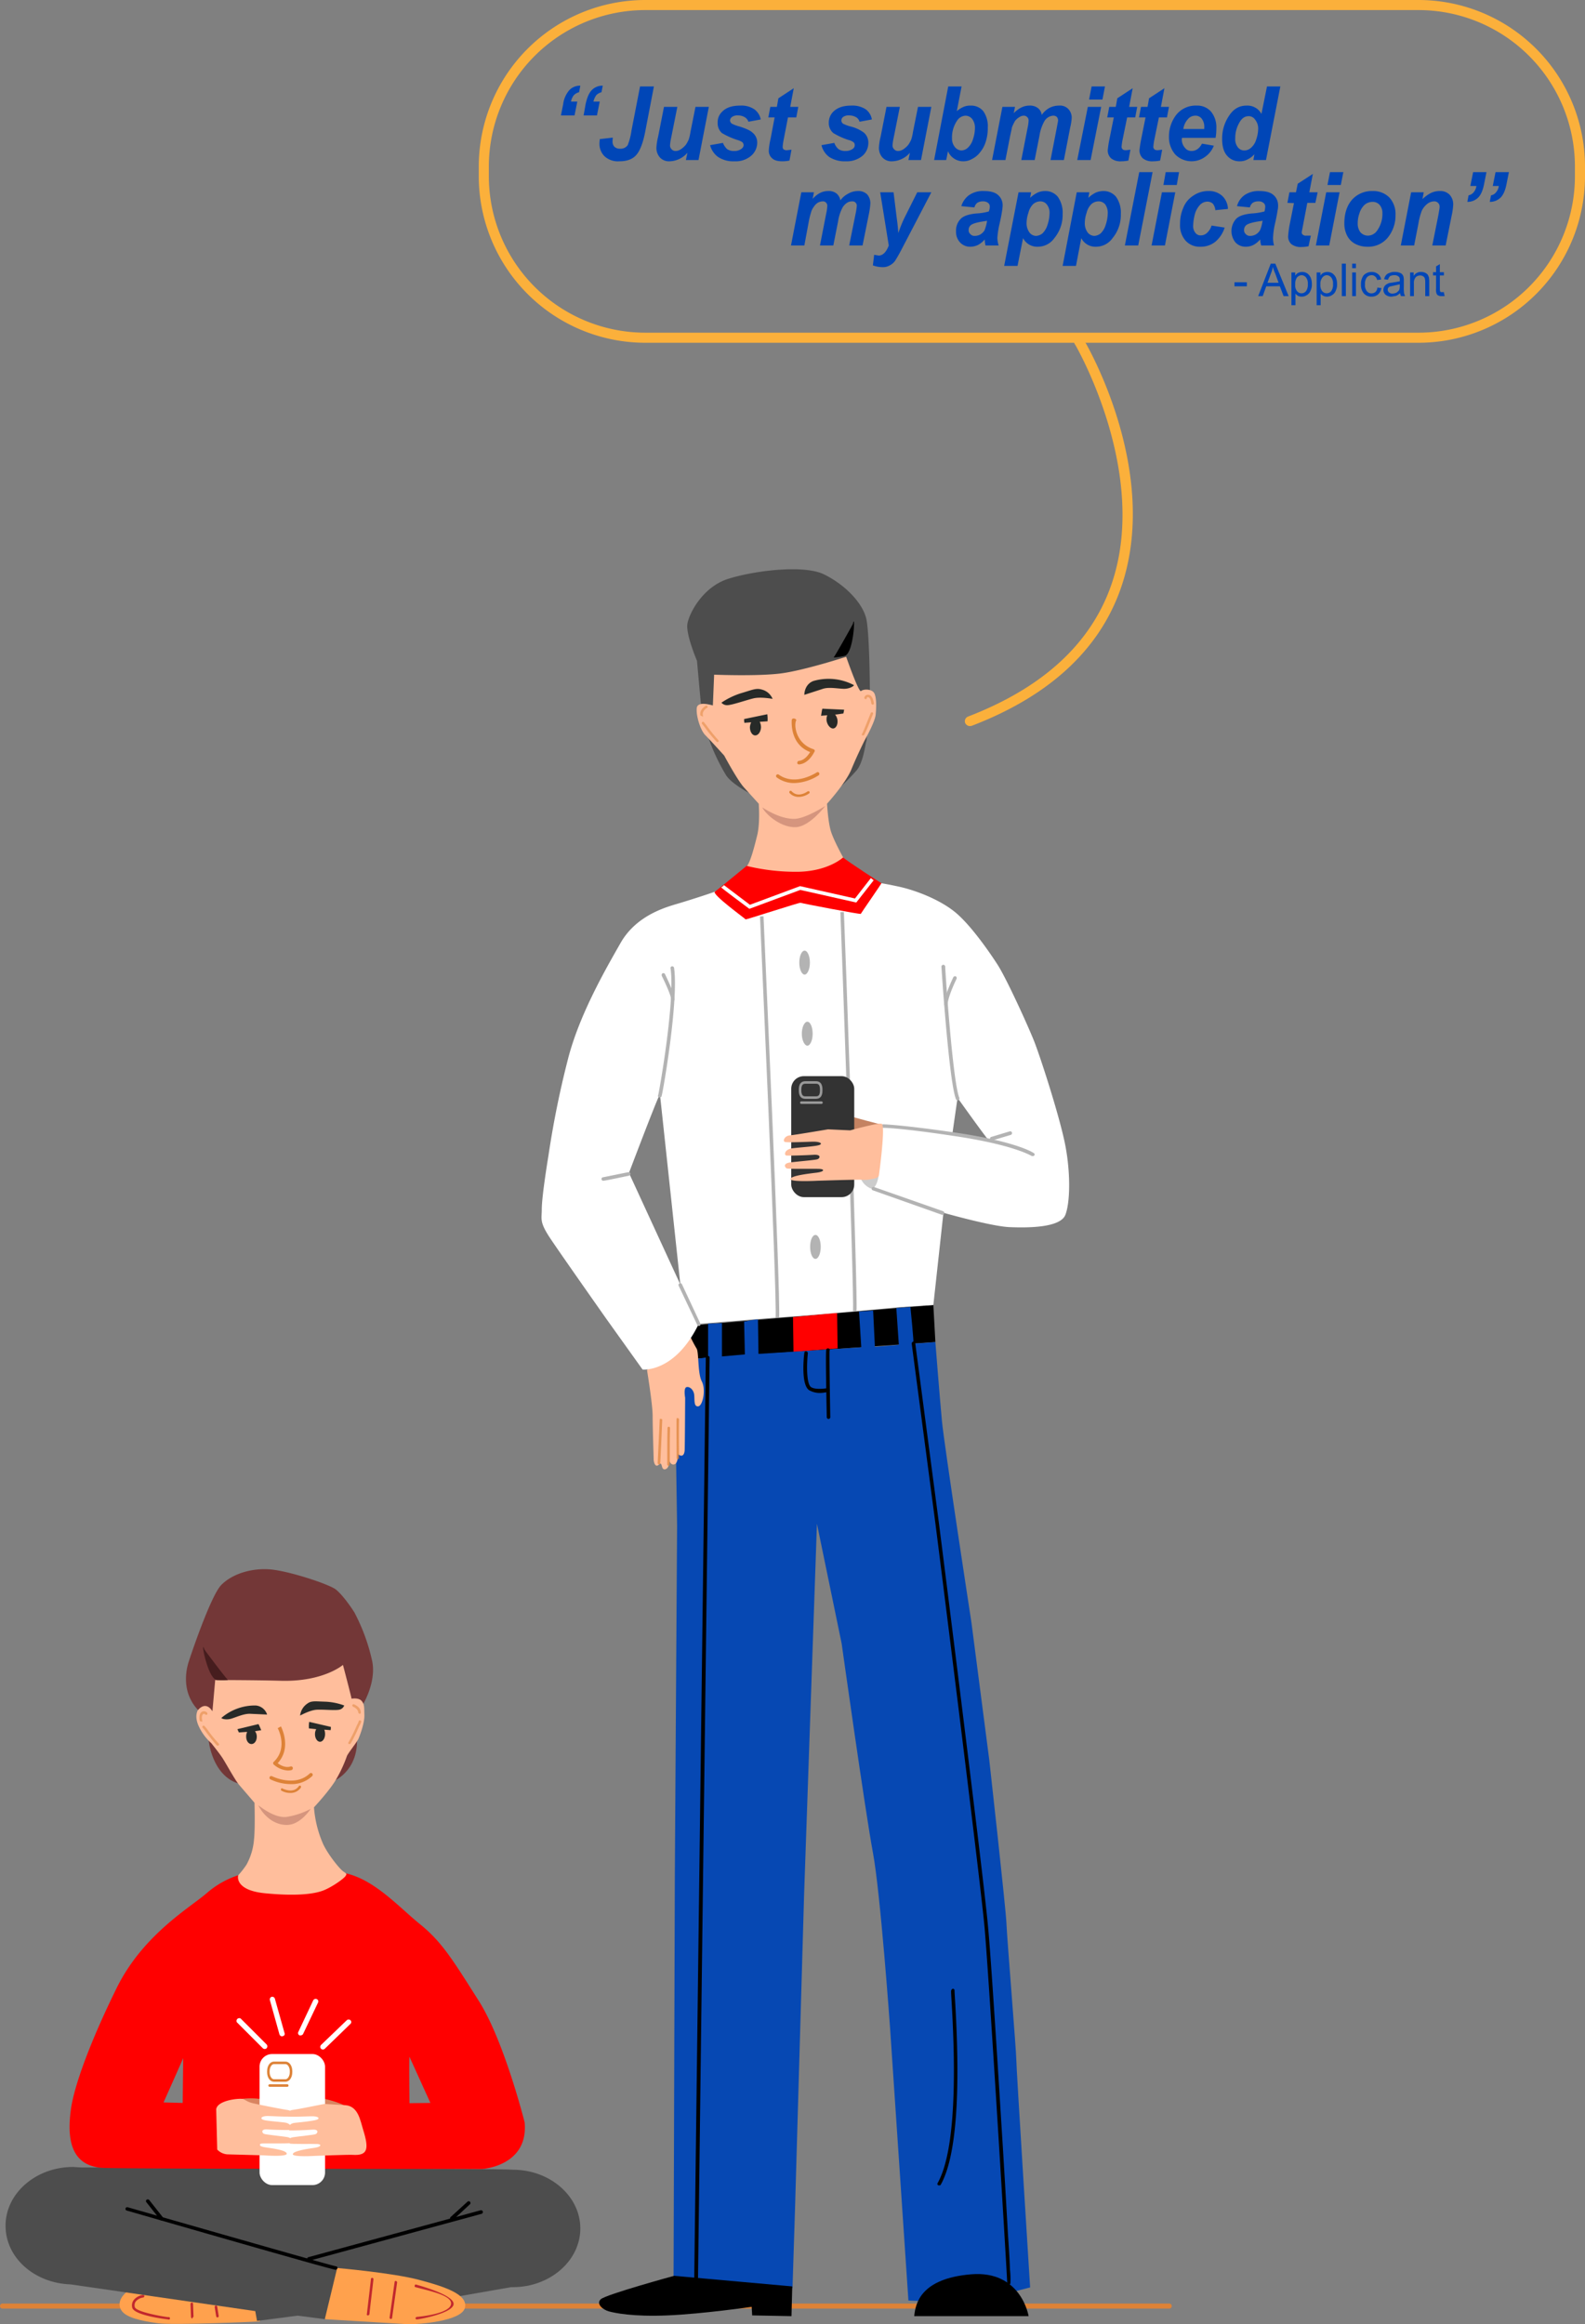 <svg id="stroke" xmlns="http://www.w3.org/2000/svg" viewBox="0 0 629 922.2"><rect x="0" y="0" width="629" height="922.2" fill="#808080" stroke="none"/><title>resume final men</title><path d="M464,916H1a1,1,0,0,1,0-2H464a1,1,0,0,1,0,2Z" fill="#dd8237"/><path d="M272.4,526.1c0,.5,3.8,13,3.8,13l95-6.6-.8-14.7Z" fill-rule="evenodd"/><polygon points="314.7 522.6 314.9 536.4 332.4 535 332.2 520.9 314.7 522.6" fill="red" fill-rule="evenodd"/><path d="M273.6,539.6l7.4-1.1V525.2l5.5-.2v13.2l9.1-.8-.3-13s5.5-1.2,5.5-.8.2,13.6.2,13.6l40.8-2.6-.9-14.2,5.6-.4.7,14.4,9.5-.8L355.7,519l5.6-.4s1.4,14.1,1.2,14.4,8.7-.5,8.7-.5,1.7,21.7,2.6,31.3,11.7,79.9,11.7,79.9l7.1,54.7s6.6,59.2,6.8,64.7,4,52,3.9,53.8,5.5,90.7,5.5,90.7-18.2,4.9-26.6,5.4-21.7-.2-21.7-.2l-7.3-108.4s-3.8-53.4-6.8-69.4S334,652.1,334,652.1l-9.8-47.5-5.1,147.2-3.6,124.7-1,31.4-47.2-4.3.5-159.1.9-139.1-.6-39.5S271.1,539.6,273.6,539.6Z" fill="#0648b3" fill-rule="evenodd"/><path d="M328.8,563a.7.7,0,0,1-.7-.7c-.2-9.6-.5-25.9-.2-26.8a.7.7,0,1,1,1.3.5c-.1,1.1.1,16.3.3,26.3a.7.7,0,0,1-.7.7Z"/><path d="M325.4,552.7a8.6,8.6,0,0,1-4.3-1.1c-3.2-2.1-2.2-12.7-1.9-14.8a.6.6,0,0,1,.8-.6c.3,0,.6.4.6.7-.5,4.6-.6,12.3,1.3,13.5s6.4.4,6.4.4a.7.7,0,0,1,.9.5.8.8,0,0,1-.4.9A13.8,13.8,0,0,1,325.4,552.7Z"/><path d="M276.2,905h0a.7.7,0,0,1-.7-.7l4.6-365.7a.7.7,0,0,1,.7-.6h.1a.7.7,0,0,1,.7.6L277,904.4A.8.8,0,0,1,276.2,905Z"/><path d="M400.4,906.4a.8.8,0,0,1-.7-.5v-.3c-.1-3.5-7.2-121.1-9-141s-19.3-158.8-19.5-160.2l-9.4-71.3a.9.9,0,0,1,.6-.8.6.6,0,0,1,.8.6l9.4,71.4c.2,1.4,17.7,139.8,19.5,160.2,1.2,12.4,4.1,58.9,5.3,78.3,1,15.5,1.9,31.4,2.6,43.7.4,5.8.7,10.6.8,14a34.6,34.6,0,0,1,.2,5h0c0,.8-.2.9-.5.9Z"/><path d="M256.8,543.7c0,.4,2.2,13.3,2.2,18.2s.4,16.1.4,17.1.6,3.6,2.1,2.1.7,2.2,2.4,1.9,1.8-3.2,1.8-3.2.6,1.7,2,1.2,1.4-4,1.4-4,2.2,2,2.6-1.4c.1-1.5.2-21,.2-21s-.7-3.8.5-4.2,2.9,1,3.1,3.1-.2,4.7,1.6,4.5,3.1-6.7,1.4-9.9-1.1-11.8-2.1-13.1a47.1,47.1,0,0,1-2.5-4.8S256.8,542.3,256.8,543.7Z" fill="#ffbe9c" fill-rule="evenodd"/><path d="M422.4,452.7c-2.5-11.6-9.7-33.8-12.1-39.8s-10.8-24.5-14.4-30.1-10.9-16-16.9-20.9-15.4-8.6-22.3-10.1-8.3-1.5-8.3-1.5-64,3-64,3.2-10.2,3.5-14.9,4.9-16.8,4.5-23.2,15.7-16.6,29-21,46.5a372.1,372.1,0,0,0-7.6,37.6c-1.4,8.6-2.7,17.8-2.7,21.7s-1,4.9,3.4,11.5,22.3,32,22.3,32l14.3,20s12.8,1.4,22.3-18.1c0,0,29.8-2.5,36.9-2.9s43.4-3.8,43.4-3.8l12.8-.8,4-36.6s19,5.4,26.2,5.7,20.2.3,22.2-4.9S424.9,464.2,422.4,452.7ZM249.6,465.4s11.7-30.9,12.3-31.2l8.1,75.5ZM378,449.5l2-13.9s10.2,14.3,12,16.4S378,449.5,378,449.5Z" fill="#fff" fill-rule="evenodd"/><path d="M348.6,465.3c.5.2-.7,7.5-3.4,6.1a7.4,7.4,0,0,1-3.7-4S348.3,465.1,348.6,465.3Z" fill="#ccc" fill-rule="evenodd"/><path d="M349.5,446.1c-.6,0-11.4-3-11.4-3v5.6Z" fill="#c48362" fill-rule="evenodd"/><path d="M297.1,342.9s-12,9.9-13.4,10.9,12.2,10.8,12.2,11,21.5-6.8,21.8-6.6,23.8,4.7,23.9,4.4,8.4-12.2,8.2-12.2-12.1-7.7-16-10.7S297.7,341.6,297.1,342.9Z" fill="red" fill-rule="evenodd"/><path d="M278.2,279.5c-.1-.4-1.6-17.3-1.6-17.3s-4.5-10.5-3.8-14.7,6.1-14.6,16.1-17.8,29.9-5.8,38.1-1.8,15.7,11.5,16.9,18.2,1.3,27.5,1.3,27.8-1.1,19.8-1.4,20.2-1.1,8.4-3.9,11.6-6.5,6.9-7.9,7.6-33.3,2.1-33.3,2.1-7.9-3.9-10.5-7.7a79.2,79.2,0,0,1-7.1-15.1C280.5,290.1,278.2,279.5,278.2,279.5Z" fill="#4d4d4d" fill-rule="evenodd"/><path d="M282.9,279.9c-.3,0-6.1-2-6.4,1.1s1.5,8.8,3.4,10.7,7.5,8.1,7.5,8.1,5.3,9.9,7.9,12.7l5.8,6.4s.6,7.6-.6,12.5-2.8,10.9-4.1,12.2a82.6,82.6,0,0,0,20.6,2.3c11.9-.3,17.6-5.7,17.6-5.7s-3.8-6.8-4.9-10.5-1.5-10.8-1.5-10.8,7.4-8.1,9.7-13.7,5.2-11.4,5.2-11.4,4.1-7.2,4.4-10.2.4-7.5-.8-8.9-4.1-1.3-5-.5-5.9-13.6-5.9-13.6-16.6,5.4-25.9,6.6-26.5.5-26.5.5Z" fill="#ffbe9c" fill-rule="evenodd"/><path d="M103.6,914.8l-.5,6.3s-34,1.6-40.5.7-12.7-2.2-14.5-5.2.4-6.2,3.3-8S103.6,914.8,103.6,914.8Z" fill="#ffa14d" fill-rule="evenodd"/><path d="M203.5,860.9c-2.1-.5-143.1-.8-171.2-.9l-3.3-.2c-14.8,0-26.8,10.5-26.8,23.3S13.7,905.9,28,906.4L101.3,917l.7,3.9,16.1-2.1,10.8,1.4,53.3-9.1,20.6-3.6h.7c14.8,0,26.8-10.5,26.8-23.3S218.3,860.9,203.5,860.9Z" fill="#4d4d4d" fill-rule="evenodd"/><path d="M128.9,920.2l4.9-20.3s22,1.9,32.5,4.7,19.5,5.8,18.2,11.1-18.4,6.6-22.5,6.5Z" fill="#ffa14d" fill-rule="evenodd"/><path d="M208.2,842.1s-8.1-32.3-18.2-48.2-14.5-23.3-23.3-30.4-19.2-19.1-31.8-20.6-39.2.8-39.2.8a36,36,0,0,0-13.6,7.4c-6.5,5.7-25.3,16.4-35.8,37.7s-17,39.1-18.2,48.4-1.3,22.6,13.4,23,149.9.4,149.9.4S209.8,859.5,208.2,842.1ZM72.5,834.4l-7.6-.2s7.6-17,7.8-17.6Zm90,.1s-.2-17.9,0-18.4l8.3,18.3Z" fill="red" fill-rule="evenodd"/><path d="M95.2,832.9a29.7,29.7,0,0,1,6.9-.2c2.9.3,25-.3,25-.3s7.5,1.5,10.1,3.4-9.5,1.1-9.7,1-26.5.4-26.7.4S94.1,834.1,95.2,832.9Z" fill="#d98460" fill-rule="evenodd"/><path d="M82.8,690.4c0,.3,1.3,13.8,11.6,17.2s.5-9.8.3-9.8S82.8,689,82.8,690.4Z" fill="#733737" fill-rule="evenodd"/><path d="M132,706.9c.2-.1,10.1-3.8,9.7-17.2s-5.4-2-5.4-2Z" fill="#733737" fill-rule="evenodd"/><path d="M79.2,677.6s-2.4,2.1-.6,6.7a20.4,20.4,0,0,0,5.3,7.4c.2.3,2.9,3.6,4.3,5.7s5,8.8,6.7,10.8l6.1,7.1s.3,10.2-.2,14.6a24.7,24.7,0,0,1-3,10,36.3,36.3,0,0,1-3.2,4.1c-.2.1-1.7,6,10.5,7.2s19.8.4,23.7-1.3,7.8-4.7,8.3-5.5.7-.8-.8-1.8-6.1-6.7-8.1-11a44.4,44.4,0,0,1-3.6-14.5s6.2-6.6,8.8-11.1a53.7,53.7,0,0,0,4.3-9.3c.6-1.3,3.9-5.4,4.5-6.7s2.5-6.3,2.4-9.5.1-4.1-1.1-5.7-5.8-17.8-5.9-17.7l-24.1,2.7L91,661.2c.1-.1-8.2,4.5-8.3,4.9S79.2,677.6,79.2,677.6Z" fill="#ffbe9c" fill-rule="evenodd"/><path d="M78.6,678.5s2.9-3.9,5.7.5l1.1-12.4s15.3,0,26.3.3c16.7.4,24.4-6.3,24.4-6.3s3.5,13.3,3.4,13.4,3.7-.9,4.7,2c0,0,5.2-8.7,3.5-16.9a76,76,0,0,0-7.1-19.4c-1.6-2.5-4.7-6.9-7.3-9s-18.7-7.4-26.1-8-15.1,1.8-19.4,6.2-12.6,29.4-12.7,29.8S70.6,670,78.6,678.5Z" fill="#733737" fill-rule="evenodd"/><path d="M114.1,702.5a9.2,9.2,0,0,1-5.5-2.4.7.7,0,0,1,0-1c5.4-5.1,2.3-12.1,1.6-13.4l1.3-.7-.7.3.7-.3c.7,1.5,4,8.8-1.3,14.6.9.7,3.1,2,5.1,1.3a.7.7,0,0,1,.9.5.9.9,0,0,1-.4.9A5.2,5.2,0,0,1,114.1,702.5Z" fill="#dd8237"/><path d="M115.4,707.9a18.6,18.6,0,0,1-8.1-1.9.7.7,0,0,1-.3-.9.7.7,0,0,1,1-.3c.1,0,9,4.5,14.9-1.1a.7.7,0,0,1,1,1A11.8,11.8,0,0,1,115.4,707.9Z" fill="#dd8237"/><path d="M115.2,711.4a6.9,6.9,0,0,1-3.5-.9.5.5,0,0,1-.2-.6.4.4,0,0,1,.7-.2c.2,0,4.2,2.2,6.4-1a.5.5,0,0,1,.7-.1c.2.1.2.4.1.7A4.9,4.9,0,0,1,115.2,711.4Z" fill="#dd8237"/><g opacity="0.5"><path d="M142.7,680a.7.7,0,0,1-.5-.4c-.1-1.7-2.1-2.4-2.1-2.4s-.4-.4-.3-.6a.6.6,0,0,1,.6-.4c.1.1,2.7.9,2.8,3.3a.5.5,0,0,1-.4.5Z" fill="#dd8237"/></g><g opacity="0.5"><path d="M138.7,692h-.3a.5.5,0,0,1-.1-.7,60,60,0,0,0,3.3-6.7,7.4,7.4,0,0,0,.8-1.8.5.5,0,0,1,.7-.1c.3.1.3.4.2.7s-.4.8-.8,1.6a63.6,63.6,0,0,1-3.4,6.9Z" fill="#dd8237"/></g><g opacity="0.5"><path d="M79.7,683a.5.5,0,0,1-.5-.4c-.4-3,.9-3.5,1.5-3.6s1.5.3,1.6.8-.2.6-.4.6a.6.6,0,0,1-.6-.3.5.5,0,0,0-.6,0c-.5.2-.7,1.1-.5,2.3s-.2.6-.4.6Z" fill="#dd8237"/></g><g opacity="0.5"><path d="M86.5,692.6h-.4c-.8-.8-2.6-3.1-4-4.9a24.8,24.8,0,0,0-1.6-2.1.5.5,0,0,1-.1-.7.5.5,0,0,1,.7-.1,17.9,17.9,0,0,1,1.8,2.3,48.2,48.2,0,0,0,3.9,4.7.5.5,0,0,1,0,.7C86.7,692.6,86.6,692.6,86.5,692.6Z" fill="#dd8237"/></g><path d="M87.9,681.6c-.2.3,1.8,1,4,.3s5-2,7.4-1.9l6.7.3a5.2,5.2,0,0,0-4.5-3.6A20.4,20.4,0,0,0,87.9,681.6Z" fill="#272a28" fill-rule="evenodd"/><path d="M119.1,680.7s3.8-2.1,6.4-2.3,7.9.4,9.4-.1a2.6,2.6,0,0,0,1.7-1.6,24.7,24.7,0,0,0-7.3-1.5c-4.1-.1-5.7-.5-7.4.8A6.6,6.6,0,0,0,119.1,680.7Z" fill="#272a28" fill-rule="evenodd"/><path d="M103.7,686.5c-.1,0-1-2.5-1.2-2.4l-8.3,2,.6,1.3,2.8-.2h.5a3.8,3.8,0,0,0-.4,1.9c0,1.6.9,2.9,2.1,2.9s2.1-1.3,2.1-2.9a3.6,3.6,0,0,0-.7-2.2Z" fill="#272a28" fill-rule="evenodd"/><path d="M131.3,685.2l-8.6-2a11.5,11.5,0,0,0-.1,2.6l2.9.3a3.9,3.9,0,0,0-.5,2c0,1.6.9,3,2,3s2-1.4,2-3a4.8,4.8,0,0,0-.3-1.8l2.5.2A5.7,5.7,0,0,0,131.3,685.2Z" fill="#272a28" fill-rule="evenodd"/><path d="M90.5,666.6c-.3,0-9.2-11.7-9.4-12.2-1.7-4.8,1.2,11.5,4.9,12.2A33,33,0,0,0,90.5,666.6Z" fill="#461d1e" fill-rule="evenodd"/><g opacity="0.3"><path d="M102.5,716.3c-.1-.2,6.2,5.3,11.3,4.6a30,30,0,0,0,9.5-3.2s-4,6.4-9.5,6.4S104.3,719.9,102.5,716.3Z" fill="#733737" fill-rule="evenodd"/></g><rect x="103" y="815" width="26" height="52" rx="5" fill="#fff"/><path d="M105,813a1.1,1.1,0,0,1-.7-.3L94,802.4a1.1,1.1,0,0,1,1.5-1.5l10.3,10.3a1.1,1.1,0,0,1,0,1.5A1.1,1.1,0,0,1,105,813Z" fill="#fff"/><path d="M111.9,808a1.2,1.2,0,0,1-1-.8l-3.8-13.6a1.1,1.1,0,0,1,.7-1.3,1.1,1.1,0,0,1,1.3.8l3.8,13.5a.9.9,0,0,1-.7,1.3Z" fill="#fff"/><path d="M119.3,807.6h-.4a1,1,0,0,1-.5-1.4l5.9-12.5a1.1,1.1,0,0,1,1.4-.5,1,1,0,0,1,.5,1.4L120.3,807A1.1,1.1,0,0,1,119.3,807.6Z" fill="#fff"/><path d="M128.2,813.2a1.1,1.1,0,0,1-.8-.3,1.1,1.1,0,0,1,0-1.5l10.2-9.8a1.1,1.1,0,0,1,1.5,0,1,1,0,0,1-.1,1.5l-10.1,9.8A1.1,1.1,0,0,1,128.2,813.2Z" fill="#fff"/><path d="M114,828h-7a.5.5,0,0,1,0-1h7a.5.5,0,0,1,0,1Z" fill="#dd8237"/><path d="M113.3,826h-4.6c-1.5,0-2.7-1.6-2.7-3.8v-.4c0-2.2,1.2-3.8,2.7-3.8h4.6c1.5,0,2.7,1.6,2.7,3.8v.4C116,824.4,114.8,826,113.3,826Zm-4.6-7c-.9,0-1.7,1.3-1.7,2.8v.4c0,1.5.8,2.8,1.7,2.8h4.6c.9,0,1.7-1.3,1.7-2.8v-.4c0-1.5-.8-2.8-1.7-2.8Z" fill="#dd8237"/><path d="M133.3,900.6c-.6,0-6-1.3-83-23.5a.7.7,0,0,1-.5-.8.7.7,0,0,1,.9-.5c27.6,7.9,80.3,23,82.5,23.4a.8.8,0,0,1,.7.4.7.7,0,0,1-.5.9C133.4,900.6,133.4,900.6,133.3,900.6Z"/><path d="M64.2,881.1l-.5-.2-5.6-7.1a.7.7,0,0,1,.1-1,.8.8,0,0,1,1,.1l5.6,7.1a.8.8,0,0,1-.1,1Z"/><path d="M122.6,897a.8.8,0,0,1-.7-.5.7.7,0,0,1,.5-.9L190.7,877a.7.7,0,1,1,.4,1.4L122.8,897Z"/><path d="M179.3,881a.5.5,0,0,1-.5-.3.7.7,0,0,1,0-1l6.7-6.1a.7.7,0,0,1,1,1l-6.7,6.2Z"/><path d="M146.1,918.7H146a.4.4,0,0,1-.4-.6c.6-5.3,1.6-13.4,1.6-13.8a.5.5,0,0,1,1,0c0,.5-1.5,12.6-1.6,14A.7.7,0,0,1,146.1,918.7Z" fill="#c1272d"/><path d="M155.1,920.1H155c-.2,0-.4-.3-.4-.5l2-14.1a.4.4,0,0,1,.6-.4.5.5,0,0,1,.4.5l-2,14.1C155.6,920,155.3,920.1,155.1,920.1Z" fill="#c1272d"/><path d="M165.4,920.3a.5.5,0,0,1-.5-.4.6.6,0,0,1,.5-.6c3.6-.3,13.2-1.7,13.6-5.1s-8.1-5.1-14.1-6.7a.4.4,0,0,1-.3-.6.4.4,0,0,1,.6-.4c2.5.7,15.2,4.3,14.8,7.8s-13.1,5.9-14.6,6Z" fill="#c1272d"/><path d="M76.3,920c-.2,0-.5-.5-.5-.7l-.2-5.1a.6.6,0,0,1,.5-.6.5.5,0,0,1,.5.5l.2,5.2c0,.2-.2-.3-.5.7Z" fill="#c1272d"/><path d="M86.3,919.5a.5.5,0,0,1-.5-.4l-.6-3.7a.7.7,0,0,1,.4-.6c.3,0,.6.2.6.4l.6,3.8a.5.5,0,0,1-.5.5Z" fill="#c1272d"/><path d="M66.7,920.3c-.1,0-13.3-1.5-14.2-4.6a3.6,3.6,0,0,1,.5-3,5.5,5.5,0,0,1,3.8-2.1c.2,0,.5.2.5.4a.7.7,0,0,1-.4.6,4.6,4.6,0,0,0-3.1,1.7,2.6,2.6,0,0,0-.3,2.1c.5,2,11.9,3.9,13.3,4a.5.5,0,1,1-.1.9Z" fill="#c1272d"/><path d="M85.8,836.9c0,.2.4,15.8.4,16a6.1,6.1,0,0,0,4,1.9l14.6.4s9.2.7,9-.7-6-2.1-8.6-2.5-2.8-1.4-1-1.5,10.3.1,10.9-.2,1.4-2-1.4-2.4-7.8-.9-8.8-1.2-1.5-2,1.2-1.8,8.2.3,9,.2.8-2.5-2-2.9-7.1-.6-8.6-1.1-.8-1.6,2.1-1.5,8.2.4,9.1.1.5-2.2-1.6-2.5-12.4-2.3-14.2-2.8-2.2-1-3.3-1.5S86.3,833.2,85.8,836.9Z" fill="#ffbe9c" fill-rule="evenodd"/><path d="M137.1,835.3l-8.4-.5c-3.5.7-10.9,2.2-12.7,2.4s-2.4,2.4-1.6,2.6,6.2,0,9.1-.1,3.7.9,2.1,1.4-5.7.9-8.6,1.2-2.9,2.9-2.1,3,6.4-.1,9.1-.3,2.1,1.5,1.2,1.8-6,.8-8.8,1.2-1.9,2.2-1.4,2.5,9.1.1,10.9.2,1.7,1.1-1,1.5-8.5,1.2-8.7,2.5,9,.7,9,.7,13-.5,14.7-.4c6.1.4,6.6-2.3,4.2-10C143,841.5,142.2,835.7,137.1,835.3Z" fill="#ffbe9c" fill-rule="evenodd"/><path d="M317.1,303.3c-.4,0-.7-.2-.7-.6s.2-.7.6-.8c2.3-.2,3.8-2.4,4.5-3.5-7.6-2.9-7.4-11-7.3-12.7a.7.7,0,0,1,.9-.6c.4,0,.9.3.9.7h0c-1,1.5-.4,9.2,6.9,11.5a.8.8,0,0,1,.4.4.7.7,0,0,1-.1.6c-.1.1-2.1,4.6-6,5Z" fill="#dd8237"/><path d="M315.2,310.7a11.5,11.5,0,0,1-6.9-2.2.7.7,0,0,1-.2-1,.7.7,0,0,1,1-.1c6.7,4.7,14.9-.9,15-.9a.6.6,0,0,1,.9.1.7.7,0,0,1-.1,1A18.7,18.7,0,0,1,315.2,310.7Z" fill="#dd8237"/><path d="M317,316.2a4.8,4.8,0,0,1-3.7-1.6.6.6,0,0,1,.1-.7.5.5,0,0,1,.7,0c2.6,2.9,6.3.2,6.4.1s.6-.1.7.1a.5.5,0,0,1-.1.7A7.2,7.2,0,0,1,317,316.2Z" fill="#dd8237"/><g opacity="0.5"><path d="M278.4,284.1a.7.7,0,0,1-.5-.4c-.3-2.3,2.1-3.6,2.2-3.7a.5.5,0,0,1,.6.2.4.4,0,0,1-.2.7s-1.8,1.1-1.6,2.7-.1.5-.4.5Z" fill="#dd8237"/></g><g opacity="0.5"><path d="M284.7,294.5l-.3-.2a53,53,0,0,1-4.7-5.7l-1.1-1.4a.5.5,0,0,1,.7-.7l1.2,1.5a64,64,0,0,0,4.5,5.6.5.5,0,0,1,.1.7Z" fill="#dd8237"/></g><g opacity="0.5"><path d="M346.3,279.6a.7.7,0,0,1-.5-.4c-.3-2.3-1-2.5-1.3-2.6s-.5.2-.5.3-.1.5-.4.5a.6.6,0,0,1-.6-.5,1.4,1.4,0,0,1,1.2-1.2c.6-.1,2.1,0,2.6,3.3.1.3-.1.5-.4.6Z" fill="#dd8237"/></g><g opacity="0.5"><path d="M342.5,291.8h-.3a.4.4,0,0,1-.1-.6c.5-.9,1.6-3.7,2.4-5.7l1.1-2.7a.6.6,0,0,1,.7-.1.5.5,0,0,1,.1.7l-1,2.5a52,52,0,0,1-2.5,5.8Z" fill="#dd8237"/></g><path d="M338.8,271.8c.4.2-1.5,1.6-4.1,1.5s-6-.8-8.4.1l-7.1,2.3s-.1-4.1,3.6-5.5A21.6,21.6,0,0,1,338.8,271.8Z" fill="#272a28" fill-rule="evenodd"/><path d="M306.6,277.3s-4.7-.9-7.6-.2-8.6,2.7-10.4,2.7a2.9,2.9,0,0,1-2.3-1,30,30,0,0,1,7.6-3.7c4.5-1.3,6.1-2.2,8.4-1.5A6.3,6.3,0,0,1,306.6,277.3Z" fill="#272a28" fill-rule="evenodd"/><path d="M325.8,284c.1,0,.4-2.8.6-2.8l8.6.4-.3,1.5-2.8.4h-.5a4.8,4.8,0,0,1,.9,1.9c.3,1.7-.3,3.3-1.4,3.6s-2.4-1-2.8-2.7a4.2,4.2,0,0,1,.2-2.5Z" fill="#272a28" fill-rule="evenodd"/><path d="M295.3,285.3l9.2-1.9a13.6,13.6,0,0,1,.1,2.8l-3.1.2a5.1,5.1,0,0,1,.5,2.2c-.1,1.8-1.1,3.2-2.3,3.2s-2.1-1.5-2.1-3.3a5.3,5.3,0,0,1,.5-1.9l-2.7.2A8.1,8.1,0,0,1,295.3,285.3Z" fill="#272a28" fill-rule="evenodd"/><path d="M330.8,260.9c.3-.1,7.5-12.9,7.7-13.4,1-5,.4,11.5-3.2,12.7A26.3,26.3,0,0,1,330.8,260.9Z" fill-rule="evenodd"/><g opacity="0.3"><path d="M302.5,320.4c-.2-.3,6.7,4.8,13.1,4.5,4.4-.3,11.9-5.1,11.9-5.1s-6.1,8.1-11.6,8.4S304.4,323.8,302.5,320.4Z" fill="#733737" fill-rule="evenodd"/></g><path d="M297.4,360.6l-.3-.2c-10.6-7.9-10.8-8.2-10.9-8.3l1.2-.8-.6.4.5-.5,10.3,7.8,19.9-7.4,21.8,4.9,6.3-8.1,1.1.9-6.9,8.8-22.2-5Z" fill="#fff"/><path d="M277.3,526.1a.5.5,0,0,1-.6-.4l-7.4-15.6a.7.7,0,0,1,.4-.9.7.7,0,0,1,.9.3l7.3,15.6a.7.7,0,0,1-.3,1Z" fill="#b3b3b3"/><path d="M239.4,468.5a.7.7,0,0,1,0-1.4l9.9-2a.8.8,0,0,1,.9.5.9.9,0,0,1-.6.9C248,466.8,240.2,468.5,239.4,468.5Z" fill="#b3b3b3"/><path d="M261.8,435.4h-.3a.6.6,0,0,1-.3-.9c.4-1.3,6.8-37.5,4.9-50.3-.1-.4.2-.7.6-.8a.8.8,0,0,1,.8.6c1.9,13.1-4.5,50-5,51.1A.8.8,0,0,1,261.8,435.4Z" fill="#b3b3b3"/><path d="M267,397.2a.7.7,0,0,1-.7-.7c0-1.5-2-5.8-3-7.9s-.7-1.4-.7-1.6a.7.7,0,0,1,1.3-.5l.7,1.5c1.5,3.2,3.1,6.8,3.1,8.5A.7.7,0,0,1,267,397.2Z" fill="#b3b3b3"/><path d="M380,436.6a.8.8,0,0,1-.6-.4c-2.8-6.7-5.8-52.3-5.8-52.7a.8.8,0,0,1,.7-.7.8.8,0,0,1,.8.7c0,1.8,3,45.9,5.6,52.1a.8.8,0,0,1-.4,1Z" fill="#b3b3b3"/><path d="M375.4,399.1a.7.7,0,0,1-.7-.7c0-3.2,3.6-10.6,3.6-10.6a.8.8,0,0,1,1-.4.8.8,0,0,1,.3,1c-.9,1.8-3.5,7.6-3.5,10A.7.7,0,0,1,375.4,399.1Z" fill="#b3b3b3"/><path d="M409.9,458.7h-.4c-.1,0-6.7-4.3-29.8-7.8s-29.1-3.4-29.2-3.4a.7.7,0,1,1,0-1.4h0c.1,0,7.6.2,29.4,3.4,23.4,3.5,30.1,7.8,30.3,8a.6.6,0,0,1,.2,1A.5.5,0,0,1,409.9,458.7Z" fill="#b3b3b3"/><path d="M393.6,452.5a.8.8,0,0,1-.7-.5.7.7,0,0,1,.5-.9l7.3-2.2a.7.7,0,1,1,.4,1.4l-7.3,2.2Z" fill="#b3b3b3"/><path d="M374.1,482h-.3l-27.4-9.7a.7.7,0,1,1,.5-1.3l27.4,9.6c.4.2.6.6.4.9A.6.6,0,0,1,374.1,482Z" fill="#b3b3b3"/><path d="M309.2,522.8h-1.4c.6-9.8-6.2-157.8-6.2-159.2H303C303.2,369.5,309.8,512.9,309.2,522.8Z" fill="#b3b3b3"/><path d="M339.9,520.2h-1.4c.6-5.7-4.9-156.8-5-158.3h1.4C335.2,368,340.5,514.5,339.9,520.2Z" fill="#b3b3b3"/><path d="M321.4,382c0,2.6-1,4.7-2.1,4.7s-2.1-2.1-2.1-4.7.9-4.8,2.1-4.8S321.4,379.4,321.4,382Z" fill="#b3b3b3" fill-rule="evenodd"/><path d="M322.5,410.2c0,2.6-1,4.7-2.1,4.7s-2.2-2.1-2.2-4.7,1-4.8,2.2-4.8S322.5,407.6,322.5,410.2Z" fill="#b3b3b3" fill-rule="evenodd"/><path d="M325.7,494.7c0,2.6-.9,4.8-2.1,4.8s-2.1-2.2-2.1-4.8.9-4.7,2.1-4.7S325.7,492.1,325.7,494.7Z" fill="#b3b3b3" fill-rule="evenodd"/><rect x="314" y="427" width="25" height="48" rx="5" fill="#333"/><g opacity="0.5"><path d="M326,438h-8a.5.5,0,0,1,0-1h8a.5.5,0,0,1,0,1Z" fill="#fff"/></g><g opacity="0.5"><path d="M323.8,436h-4.2c-2.6,0-2.6-2.6-2.6-3.5s0-3.5,2.6-3.5h4.2c2.6,0,2.6,2.6,2.6,3.5S326.4,436,323.8,436Zm-4.2-6c-.9,0-1.6.4-1.6,2.5s.7,2.5,1.6,2.5h4.2c1,0,1.6-.4,1.6-2.5s-.6-2.5-1.6-2.5Z" fill="#fff"/></g><path d="M349.9,445.9c-1.4-.4-9.9,1.9-12.5,2.6l-8.8-.4c-4.2.7-13.1,2.2-15.2,2.4s-2.9,2.3-1.9,2.6,7.4,0,10.8-.1,4.4.9,2.6,1.4-6.9.8-10.3,1.2-3.5,2.8-2.5,2.9,7.6-.1,10.8-.3,2.5,1.5,1.4,1.8-7.1.8-10.5,1.2-2.2,2.1-1.6,2.4,10.9.1,13,.2,2.1,1.1-1.2,1.5-10.1,1.2-10.3,2.5,10.7.7,10.7.7,15.5-.5,17.5-.4a12.8,12.8,0,0,0,4.2-.3c1.6-.2,2.6-.8,2.7-1.5S351.5,446.5,349.9,445.9Z" fill="#ffbe9c" fill-rule="evenodd"/><path d="M341.5,467.4" fill="#fff" fill-rule="evenodd"/><g opacity="0.7"><path d="M261.5,581h0a.5.5,0,0,1-.5-.4c0-.2.8-16.8.8-17.3s.3-.3.5-.3h0c.3,0,.5.1.5.4s-.7,16.6-.8,17.3S261.8,581,261.5,581Z" fill="#dd8237"/></g><g opacity="0.7"><path d="M265.3,581.6a.5.5,0,0,1-.5-.4v-7.3c0-3.6.1-7.1.1-7.3a.5.5,0,0,1,.5-.5.5.5,0,0,1,.5.5c0,.2-.1,3.7-.1,7.3v7.3C265.8,581.4,265.5,581.6,265.3,581.6Z" fill="#dd8237"/></g><g opacity="0.7"><path d="M269,579a.5.5,0,0,1-.5-.5c0-2.4-.1-14.7,0-15.4s.3-.4.6-.4a.7.7,0,0,1,.4.6c-.1.6-.1,9.4,0,15.2a.5.5,0,0,1-.5.5Z" fill="#dd8237"/></g><path d="M372.7,867.1h-.3a.6.6,0,0,1-.3-.9c5.9-10.5,7.8-34.9,5.5-72.6-.2-3.3-.2-3.7-.1-3.9s.4-.7.8-.6a.7.7,0,0,1,.5.8c0,.3.1,1.8.2,3.6,2.3,38,.4,62.6-5.7,73.4A.6.6,0,0,1,372.7,867.1Z"/><path d="M362.8,919h45.4s-2.9-18.3-22.9-16.6S363.3,914,362.8,919Z" fill-rule="evenodd"/><path d="M314.1,919l-15.6-.3-.2-3.4s-19.3,2.8-33.3,3.4-21.2-1-23.4-1.6-5.2-2.9-3.2-4.8,29.1-9.3,29.1-9.3l46.9,4.2Z" fill-rule="evenodd"/><path d="M489.9,113.6V112h4.9v1.6Z" fill="#0046b7"/><path d="M499.3,117.5l5-12.9h1.8l5.3,12.9h-2l-1.5-3.9h-5.4l-1.4,3.9Zm3.7-5.3h4.4l-1.3-3.6a19.1,19.1,0,0,1-1-2.7,10.3,10.3,0,0,1-.7,2.5Z" fill="#0046b7"/><path d="M512.5,121.1v-13H514v1.3a2.9,2.9,0,0,1,1.1-1.1,4.2,4.2,0,0,1,1.6-.4,3.7,3.7,0,0,1,2.1.6,4.2,4.2,0,0,1,1.4,1.8,6.4,6.4,0,0,1,.4,2.4,5.3,5.3,0,0,1-.5,2.6,3.4,3.4,0,0,1-1.5,1.8,3.6,3.6,0,0,1-2,.6,3.7,3.7,0,0,1-1.5-.3,4.3,4.3,0,0,1-1-.9v4.6Zm1.5-8.2a3.7,3.7,0,0,0,.7,2.6,2.3,2.3,0,0,0,3.6,0,4.3,4.3,0,0,0,.7-2.8,3.8,3.8,0,0,0-.7-2.6,2.3,2.3,0,0,0-1.8-.9,2.6,2.6,0,0,0-1.8.9A4.5,4.5,0,0,0,514,112.9Z" fill="#0046b7"/><path d="M522.5,121.1v-13H524v1.3a2.9,2.9,0,0,1,1.1-1.1,4.2,4.2,0,0,1,1.6-.4,3.7,3.7,0,0,1,2.1.6,4.2,4.2,0,0,1,1.4,1.8,6.4,6.4,0,0,1,.4,2.4,5.3,5.3,0,0,1-.5,2.6,3.4,3.4,0,0,1-1.5,1.8,3.6,3.6,0,0,1-2,.6,3.2,3.2,0,0,1-1.4-.3,3.3,3.3,0,0,1-1.1-.9v4.6Zm1.5-8.2a3.7,3.7,0,0,0,.7,2.6,2.3,2.3,0,0,0,3.6,0,4.3,4.3,0,0,0,.7-2.8,3.8,3.8,0,0,0-.7-2.6,2.3,2.3,0,0,0-1.8-.9,2.2,2.2,0,0,0-1.7.9A3.9,3.9,0,0,0,524,112.9Z" fill="#0046b7"/><path d="M532.5,117.5V104.6h1.6v12.9Z" fill="#0046b7"/><path d="M536.6,106.4v-1.8h1.5v1.8Zm0,11.1v-9.4h1.5v9.4Z" fill="#0046b7"/><path d="M546.6,114.1l1.6.2a4.3,4.3,0,0,1-1.3,2.5,3.9,3.9,0,0,1-2.6.9,3.9,3.9,0,0,1-3.1-1.3,5.3,5.3,0,0,1-1.1-3.6,5.5,5.5,0,0,1,.5-2.6,3.1,3.1,0,0,1,1.5-1.7,4.3,4.3,0,0,1,2.2-.6,3.9,3.9,0,0,1,2.5.8,3.3,3.3,0,0,1,1.3,2.2l-1.6.2a2.2,2.2,0,0,0-.8-1.4,1.9,1.9,0,0,0-1.3-.5,2.5,2.5,0,0,0-2,.9,4.1,4.1,0,0,0-.7,2.7,3.8,3.8,0,0,0,.7,2.7,2.3,2.3,0,0,0,1.9.9,2.5,2.5,0,0,0,1.6-.6A2.7,2.7,0,0,0,546.6,114.1Z" fill="#0046b7"/><path d="M555.6,116.3a5.1,5.1,0,0,1-1.6,1.1l-1.8.3a3.6,3.6,0,0,1-2.4-.8,2.6,2.6,0,0,1-.8-1.9,2.6,2.6,0,0,1,1.1-2.1,6.7,6.7,0,0,1,1.2-.6l1.4-.2,2.8-.5v-.5c0-.6-.1-1.1-.4-1.3a2.4,2.4,0,0,0-1.8-.6,3.5,3.5,0,0,0-1.7.4,3.7,3.7,0,0,0-.8,1.4l-1.5-.2a3.4,3.4,0,0,1,.7-1.6,2.8,2.8,0,0,1,1.4-.9,4.6,4.6,0,0,1,2.1-.4,5,5,0,0,1,1.9.3,2.3,2.3,0,0,1,1.1.7,2.2,2.2,0,0,1,.5,1.1,5.8,5.8,0,0,1,.1,1.5v2.1a18,18,0,0,0,.1,2.8,7.6,7.6,0,0,0,.4,1.1H556A3.4,3.4,0,0,1,555.6,116.3Zm-.1-3.5-2.6.6-1.4.3-.6.5a1.9,1.9,0,0,0-.2.8,1.4,1.4,0,0,0,.5,1,2,2,0,0,0,1.4.5,4.2,4.2,0,0,0,1.6-.4,3.8,3.8,0,0,0,1.1-1.1,6.3,6.3,0,0,0,.2-1.6Z" fill="#0046b7"/><path d="M559.6,117.5v-9.4H561v1.4a3.3,3.3,0,0,1,3-1.6,4,4,0,0,1,1.5.3,3.1,3.1,0,0,1,1.1.8,6.1,6.1,0,0,1,.5,1.2c0,.3.1.8.1,1.5v5.8h-1.6v-5.7a4.6,4.6,0,0,0-.2-1.4,1.4,1.4,0,0,0-.7-.8,2,2,0,0,0-1.1-.3,2.7,2.7,0,0,0-1.7.6,3.4,3.4,0,0,0-.8,2.5v5.1Z" fill="#0046b7"/><path d="M573,116.1l.3,1.4h-1.2a2.6,2.6,0,0,1-1.4-.3,1.3,1.3,0,0,1-.6-.7,4.2,4.2,0,0,1-.2-1.9v-5.3h-1.2v-1.3h1.2v-2.3l1.5-.9v3.2H573v1.3h-1.6v5.4a5.5,5.5,0,0,0,.1.9l.3.3H573Z" fill="#0046b7"/><path d="M384.9,288.1a2.1,2.1,0,0,1-1.9-1.3,2,2,0,0,1,1.2-2.5c29.6-11.4,48.7-28.9,56.8-52.2,15.4-44.2-14-94.8-14.3-95.3a2,2,0,1,1,3.4-2c1.3,2.1,30.7,52.7,14.7,98.6-8.5,24.4-28.4,42.8-59.2,54.6Z" fill="#fbb03b"/><path d="M563,136H256a66.1,66.1,0,0,1-66-66V66A66.1,66.1,0,0,1,256,0H563a66.1,66.1,0,0,1,66,66v4A66.1,66.1,0,0,1,563,136ZM256,4a62.1,62.1,0,0,0-62,62v4a62.1,62.1,0,0,0,62,62H563a62.1,62.1,0,0,0,62-62V66A62.1,62.1,0,0,0,563,4Z" fill="#fbb03b"/><path d="M228,45.8h-5.4l.9-4.5a10.4,10.4,0,0,1,2.5-5.6,5.8,5.8,0,0,1,4.3-1.7l-.5,2.6a4.3,4.3,0,0,0-2.1,1.2,5.8,5.8,0,0,0-1.1,2.5h2.5Zm8.9,0h-5.3l.8-4.5c.6-2.7,1.4-4.5,2.5-5.6a5.8,5.8,0,0,1,4.3-1.7l-.5,2.6a4.3,4.3,0,0,0-2.1,1.2,7.4,7.4,0,0,0-1.1,2.5H238Z" fill="#0046b7"/><path d="M254,34.3h5.5L256.1,52c-.9,4.7-2.1,7.8-3.6,9.5s-3.7,2.5-6.8,2.5a7.8,7.8,0,0,1-5.8-2,6.9,6.9,0,0,1-2-5.2c0-.5.1-1,.1-1.6l5.2-.6a8.6,8.6,0,0,0-.1,1.5,2.8,2.8,0,0,0,.7,2.1,3,3,0,0,0,2.3.8,3.4,3.4,0,0,0,3-1.4,25.1,25.1,0,0,0,1.5-5.8Z" fill="#0046b7"/><path d="M263.5,42.4h5.3l-2.5,12.5a17.2,17.2,0,0,0-.4,2.8,2,2,0,0,0,.6,1.5,2,2,0,0,0,1.6.7,3.2,3.2,0,0,0,1.4-.3,5.5,5.5,0,0,0,1.4-.9,8,8,0,0,0,1.3-1.3,12,12,0,0,0,1.1-2,16.8,16.8,0,0,0,.7-3l2-10h5.3l-4.1,21.1h-5l.6-2.9a9.6,9.6,0,0,1-7.1,3.4,4.9,4.9,0,0,1-3.8-1.5,5.7,5.7,0,0,1-1.4-4,23.9,23.9,0,0,1,.7-4.4Z" fill="#0046b7"/><path d="M281.8,57.6l5.1-.9a6.4,6.4,0,0,0,1.7,2.5,4.7,4.7,0,0,0,2.8.7,4.4,4.4,0,0,0,2.9-.9,1.9,1.9,0,0,0,.8-1.4,2.1,2.1,0,0,0-.4-1.1,6.5,6.5,0,0,0-2.2-1,30.5,30.5,0,0,1-6-2.7,5.2,5.2,0,0,1-1.7-4.1,5.7,5.7,0,0,1,1.7-4.3c1.6-1.7,4-2.5,7.2-2.5a9.2,9.2,0,0,1,5.7,1.5,6.5,6.5,0,0,1,2.5,4l-4.9.9a3.3,3.3,0,0,0-1.3-1.7,5.1,5.1,0,0,0-2.8-.8,3.8,3.8,0,0,0-2.4.6,1.9,1.9,0,0,0-.8,1.4,1.7,1.7,0,0,0,.8,1.3,15.2,15.2,0,0,0,3,1.1c2.5.8,4.3,1.6,5.1,2.4a5,5,0,0,1,1.9,4,6.9,6.9,0,0,1-2.4,5.2,9.4,9.4,0,0,1-6.6,2.2,10.9,10.9,0,0,1-6.5-1.7A8.3,8.3,0,0,1,281.8,57.6Z" fill="#0046b7"/><path d="M304.9,46.6l.8-4.2h2.6l.6-3.4,6.1-4-1.4,7.4h3.2l-.8,4.2h-3.3L311,55.4a23.1,23.1,0,0,0-.4,2.8,1.5,1.5,0,0,0,.3,1,2,2,0,0,0,1.4.4l1.8-.2-.8,4.3a13.3,13.3,0,0,1-2.8.3c-1.9,0-3.3-.4-4.1-1.2a3.9,3.9,0,0,1-1.3-3.2,25.8,25.8,0,0,1,.7-4.5l1.6-8.5Z" fill="#0046b7"/><path d="M326,57.6l5.1-.9a5.5,5.5,0,0,0,1.7,2.5,4.7,4.7,0,0,0,2.8.7,4.6,4.6,0,0,0,2.9-.9,1.7,1.7,0,0,0,.7-1.4,1.5,1.5,0,0,0-.4-1.1,5.6,5.6,0,0,0-2.2-1,28.6,28.6,0,0,1-5.9-2.7,5.2,5.2,0,0,1-1.8-4.1,6.1,6.1,0,0,1,1.7-4.3c1.7-1.7,4-2.5,7.2-2.5a9.6,9.6,0,0,1,5.8,1.5,6.3,6.3,0,0,1,2.4,4l-4.9.9a3.1,3.1,0,0,0-1.2-1.7,5.5,5.5,0,0,0-2.9-.8,3.8,3.8,0,0,0-2.4.6,1.7,1.7,0,0,0-.7,1.4,1.6,1.6,0,0,0,.7,1.3,15.2,15.2,0,0,0,3,1.1,14.9,14.9,0,0,1,5.2,2.4,5.2,5.2,0,0,1,1.8,4,6.8,6.8,0,0,1-2.3,5.2,9.7,9.7,0,0,1-6.6,2.2,11.3,11.3,0,0,1-6.6-1.7A8.2,8.2,0,0,1,326,57.6Z" fill="#0046b7"/><path d="M351.8,42.4h5.3l-2.5,12.5a17.2,17.2,0,0,0-.4,2.8,2,2,0,0,0,.6,1.5,2,2,0,0,0,1.6.7,3.2,3.2,0,0,0,1.4-.3,5.5,5.5,0,0,0,1.4-.9,8,8,0,0,0,1.3-1.3,12,12,0,0,0,1.1-2,16.8,16.8,0,0,0,.7-3l2-10h5.3l-4.1,21.1h-5l.6-2.9A9.6,9.6,0,0,1,354,64a4.9,4.9,0,0,1-3.8-1.5,5.7,5.7,0,0,1-1.4-4,23.9,23.9,0,0,1,.7-4.4Z" fill="#0046b7"/><path d="M370.7,63.5l5.6-29.2h5.3l-1.9,9.8a10.7,10.7,0,0,1,2.7-1.7,6.6,6.6,0,0,1,2.8-.5,6.2,6.2,0,0,1,5,2.2,10.3,10.3,0,0,1,1.8,6.5,17.7,17.7,0,0,1-.8,5.6,12.3,12.3,0,0,1-2.4,4.4,8.8,8.8,0,0,1-3.1,2.5,6.7,6.7,0,0,1-3.4.9,6.5,6.5,0,0,1-6.1-4l-.7,3.5Zm7.1-8.6a5.3,5.3,0,0,0,1.1,3.4,3.5,3.5,0,0,0,2.7,1.4,4,4,0,0,0,2.5-1.1,7.4,7.4,0,0,0,2-3.3,14.2,14.2,0,0,0,.8-4.5,5.7,5.7,0,0,0-1.1-3.6,3.5,3.5,0,0,0-2.6-1.3,4.2,4.2,0,0,0-3.4,2A11.8,11.8,0,0,0,377.8,54.9Z" fill="#0046b7"/><path d="M397.8,42.4h5l-.5,2.5c2-2,4-3,6.2-3a5.1,5.1,0,0,1,3.4,1,4,4,0,0,1,1.5,2.7,9.4,9.4,0,0,1,2.9-2.7,8.2,8.2,0,0,1,4-1,4.5,4.5,0,0,1,3.6,1.3,4.9,4.9,0,0,1,1.4,3.6,21,21,0,0,1-.6,3.8l-2.5,12.9h-5.3l2.5-12.9c.3-1.6.5-2.6.5-2.8a2.2,2.2,0,0,0-.5-1.4,2.1,2.1,0,0,0-1.5-.5,4.4,4.4,0,0,0-3.5,2.3,16.9,16.9,0,0,0-1.9,5.7l-1.9,9.6h-5.3l2.5-12.8a16.6,16.6,0,0,0,.4-2.9,1.9,1.9,0,0,0-2-1.9,3.2,3.2,0,0,0-1.7.6,6.1,6.1,0,0,0-1.7,1.5,19.7,19.7,0,0,0-1.2,2.5c-.1.5-.3,1.6-.7,3.3L399,63.5h-5.3Z" fill="#0046b7"/><path d="M431.7,42.4H437l-4.2,21.1h-5.3Zm1.5-8.1h5.3l-1,5.2h-5.3Z" fill="#0046b7"/><path d="M439.4,46.6l.8-4.2h2.6l.6-3.4,6.1-4-1.4,7.4h3.2l-.8,4.2h-3.2l-1.8,8.8a23.1,23.1,0,0,0-.4,2.8,1.2,1.2,0,0,0,.4,1c.2.3.7.4,1.4.4l1.7-.2-.8,4.3a13.3,13.3,0,0,1-2.8.3,5.9,5.9,0,0,1-4.1-1.2,4.3,4.3,0,0,1-1.3-3.2,42.9,42.9,0,0,1,.7-4.5l1.7-8.5Z" fill="#0046b7"/><path d="M452,46.6l.8-4.2h2.6L456,39l6.1-4-1.4,7.4h3.2l-.8,4.2h-3.2l-1.8,8.8a23.1,23.1,0,0,0-.4,2.8,1.2,1.2,0,0,0,.4,1c.2.3.7.4,1.4.4l1.7-.2-.8,4.3a13.3,13.3,0,0,1-2.8.3,5.9,5.9,0,0,1-4.1-1.2,4.3,4.3,0,0,1-1.3-3.2,42.9,42.9,0,0,1,.7-4.5l1.7-8.5Z" fill="#0046b7"/><path d="M482.4,54.7H469.1a1.1,1.1,0,0,0-.1.5,4.9,4.9,0,0,0,1.2,3.4,3.2,3.2,0,0,0,2.7,1.3c1.7,0,3.1-1,4.1-2.9l4.7.8a9.6,9.6,0,0,1-3.7,4.6,9.1,9.1,0,0,1-11.6-1.1,10.4,10.4,0,0,1-2.5-7.1,14,14,0,0,1,2.3-7.8,9.8,9.8,0,0,1,8.7-4.5,7.2,7.2,0,0,1,5.7,2.4,9.8,9.8,0,0,1,2.1,6.7A21.3,21.3,0,0,1,482.4,54.7Zm-4.5-3.5v-.6a5.2,5.2,0,0,0-1-3.5,3.1,3.1,0,0,0-2.6-1.2,3.8,3.8,0,0,0-2.9,1.4,7.1,7.1,0,0,0-1.8,3.9Z" fill="#0046b7"/><path d="M502.4,63.5h-5l.4-2.3a8.5,8.5,0,0,1-2.8,2.1,6.4,6.4,0,0,1-3.1.7,6.3,6.3,0,0,1-5-2.3c-1.3-1.5-1.9-3.7-1.9-6.6a16,16,0,0,1,2.7-9.1c1.8-2.8,4.1-4.1,7-4.1a6.3,6.3,0,0,1,5.9,3.3l2.2-10.9h5.3Zm-12.2-8.6a5.2,5.2,0,0,0,1,3.5,3.2,3.2,0,0,0,2.6,1.3,4,4,0,0,0,2.7-1.1,6.8,6.8,0,0,0,2-3.2,13.5,13.5,0,0,0,.8-4.2,5.5,5.5,0,0,0-1.2-3.7,3,3,0,0,0-2.6-1.4c-1.6,0-2.8.9-3.8,2.8A12.1,12.1,0,0,0,490.2,54.9Z" fill="#0046b7"/><path d="M318,76.3h5l-.5,2.6c1.9-2.1,3.9-3.1,6.1-3.1a4.9,4.9,0,0,1,3.4,1,4.6,4.6,0,0,1,1.5,2.7,8.6,8.6,0,0,1,3-2.6,7.7,7.7,0,0,1,3.9-1.1,4.9,4.9,0,0,1,3.7,1.3,5.3,5.3,0,0,1,1.3,3.6,28.2,28.2,0,0,1-.5,3.8l-2.6,12.9H337l2.6-12.9a23,23,0,0,0,.4-2.7,1.7,1.7,0,0,0-1.9-1.9c-1.4,0-2.5.7-3.6,2.2a16.9,16.9,0,0,0-1.9,5.7l-1.9,9.6h-5.3l2.5-12.8a15.9,15.9,0,0,0,.4-2.8,1.7,1.7,0,0,0-.5-1.4,1.6,1.6,0,0,0-1.4-.5,4.1,4.1,0,0,0-1.8.5A4.9,4.9,0,0,0,323,82a6.5,6.5,0,0,0-1.2,2.5,27.3,27.3,0,0,0-.8,3.2l-1.8,9.7h-5.3Z" fill="#0046b7"/><path d="M349.3,76.3h5.3l1.3,10.5c.4,2.7.5,4.6.6,5.7a46.7,46.7,0,0,1,2.8-6.8l4.7-9.4h5.6L357.5,99.5c-1,1.9-1.8,3.2-2.3,4a6,6,0,0,1-2.1,1.8,5.4,5.4,0,0,1-2.9.7,11.4,11.4,0,0,1-3.8-.7l.5-4.2,1.8.3c1.6,0,3-1.3,4-4Z" fill="#0046b7"/><path d="M386.7,82.3l-5.2-.5a8.4,8.4,0,0,1,3.1-4.4,9.6,9.6,0,0,1,5.9-1.6c2.5,0,4.4.5,5.6,1.6a5.3,5.3,0,0,1,1.8,4,14.9,14.9,0,0,1-.2,2.1c-.1.7-.4,2.6-1.1,5.6a33.8,33.8,0,0,0-.8,5.3,11.7,11.7,0,0,0,.5,3h-5.2a9.9,9.9,0,0,1-.3-2.4,9.3,9.3,0,0,1-2.7,2.2,7,7,0,0,1-3.1.7,5.4,5.4,0,0,1-4-1.7,6.1,6.1,0,0,1-1.6-4.4,6.6,6.6,0,0,1,1.8-4.9c1.1-1.2,3.2-1.9,6.2-2.2a21.9,21.9,0,0,0,5-.8,5.4,5.4,0,0,0,.4-1.9,1.8,1.8,0,0,0-.7-1.5,3,3,0,0,0-2-.6,3.9,3.9,0,0,0-2.3.6A3.3,3.3,0,0,0,386.7,82.3Zm5,5.3-1.2.2c-2.7.4-4.4.9-5.2,1.5a2.5,2.5,0,0,0-.9,2,2,2,0,0,0,.7,1.6,2.1,2.1,0,0,0,1.7.7,4.6,4.6,0,0,0,2.3-.6,4.9,4.9,0,0,0,1.6-1.6,17.4,17.4,0,0,0,.9-3.1Z" fill="#0046b7"/><path d="M404.2,76.3h5l-.4,2.2a11.8,11.8,0,0,1,3-2.1,7.3,7.3,0,0,1,3-.6,6.3,6.3,0,0,1,5,2.3,10.8,10.8,0,0,1,1.9,6.8,14.4,14.4,0,0,1-3.3,9.6,8,8,0,0,1-6.5,3.4,6.3,6.3,0,0,1-5.9-3.4l-2.2,11h-5.3Zm3.2,12.1a6.1,6.1,0,0,0,1.1,3.8,3.4,3.4,0,0,0,2.6,1.4,4.4,4.4,0,0,0,2.6-1,7.9,7.9,0,0,0,2-3.4,15.2,15.2,0,0,0,.8-4.4,5.3,5.3,0,0,0-1.1-3.7,3.2,3.2,0,0,0-2.6-1.2A4.3,4.3,0,0,0,410,81a7.3,7.3,0,0,0-1.9,3.5A12.4,12.4,0,0,0,407.4,88.4Z" fill="#0046b7"/><path d="M427.3,76.3h5l-.4,2.2a11.8,11.8,0,0,1,3-2.1,8,8,0,0,1,3-.6,6.3,6.3,0,0,1,5,2.3,10.8,10.8,0,0,1,1.9,6.8,14.4,14.4,0,0,1-3.3,9.6,8,8,0,0,1-6.5,3.4,6.3,6.3,0,0,1-5.9-3.4l-2.1,11h-5.3Zm3.2,12.1a6.1,6.1,0,0,0,1.1,3.8,3.5,3.5,0,0,0,2.7,1.4,4.4,4.4,0,0,0,2.5-1,7.9,7.9,0,0,0,2-3.4,15.2,15.2,0,0,0,.8-4.4,5.8,5.8,0,0,0-1-3.7,3.4,3.4,0,0,0-2.7-1.2,4.3,4.3,0,0,0-2.8,1.1,7.3,7.3,0,0,0-1.9,3.5A12.4,12.4,0,0,0,430.5,88.4Z" fill="#0046b7"/><path d="M446.4,97.4l5.7-29.1h5.3l-5.7,29.1Z" fill="#0046b7"/><path d="M461.1,76.3h5.3l-4.1,21.1H457Zm1.5-8h5.3l-.9,5.1h-5.3Z" fill="#0046b7"/><path d="M480.8,89.5l5.2.8a12,12,0,0,1-3.8,5.7,9.2,9.2,0,0,1-5.8,1.9,7.5,7.5,0,0,1-5.9-2.4,9.2,9.2,0,0,1-2.2-6.6,15.7,15.7,0,0,1,1.3-6.5,10,10,0,0,1,4-4.8,10.3,10.3,0,0,1,5.9-1.8,7.7,7.7,0,0,1,5.5,1.9,7.4,7.4,0,0,1,2.3,5.2l-5,.5a4.7,4.7,0,0,0-1-2.6,3.3,3.3,0,0,0-2.2-.8,4.1,4.1,0,0,0-2.8,1.2,8.8,8.8,0,0,0-2.1,3.7,20.6,20.6,0,0,0-.7,4.6,4.2,4.2,0,0,0,.9,2.9,2.5,2.5,0,0,0,2.1,1,3.6,3.6,0,0,0,2.5-1A6.3,6.3,0,0,0,480.8,89.5Z" fill="#0046b7"/><path d="M496,82.3l-5.1-.5a7.8,7.8,0,0,1,3-4.4,9.8,9.8,0,0,1,5.9-1.6c2.5,0,4.4.5,5.6,1.6a5.3,5.3,0,0,1,1.8,4,7.5,7.5,0,0,1-.2,2.1c-.1.7-.4,2.6-1.1,5.6a30.4,30.4,0,0,0-.7,5.3,11.3,11.3,0,0,0,.4,3h-5.1a10,10,0,0,1-.4-2.4,9.3,9.3,0,0,1-2.7,2.2,6.7,6.7,0,0,1-3.1.7,5.4,5.4,0,0,1-4-1.7,7.2,7.2,0,0,1,.2-9.3c1.1-1.2,3.2-1.9,6.2-2.2a24.4,24.4,0,0,0,5.1-.8,8.1,8.1,0,0,0,.3-1.9,1.8,1.8,0,0,0-.7-1.5,2.8,2.8,0,0,0-2-.6,3.9,3.9,0,0,0-2.3.6A3.3,3.3,0,0,0,496,82.3Zm5.1,5.3-1.3.2c-2.7.4-4.4.9-5.2,1.5a2.5,2.5,0,0,0-.9,2,2,2,0,0,0,.7,1.6,2.1,2.1,0,0,0,1.7.7,4.6,4.6,0,0,0,2.3-.6,4.9,4.9,0,0,0,1.6-1.6,11.7,11.7,0,0,0,.9-3.1Z" fill="#0046b7"/><path d="M510.9,80.5l.8-4.2h2.6l.7-3.4,6-3.9-1.4,7.3h3.3l-.9,4.2h-3.2l-1.7,8.9c-.3,1.6-.5,2.5-.5,2.7a1.1,1.1,0,0,0,.4,1,1.8,1.8,0,0,0,1.4.4h1.8l-.9,4.2a12.7,12.7,0,0,1-2.8.3,5.9,5.9,0,0,1-4.1-1.2,4.1,4.1,0,0,1-1.2-3.2,39.4,39.4,0,0,1,.6-4.5l1.7-8.5Z" fill="#0046b7"/><path d="M526.3,76.3h5.3l-4.1,21.1h-5.3Zm1.5-8h5.3l-1,5.1h-5.3Z" fill="#0046b7"/><path d="M533.5,88.6q0-5.8,3-9.3a10.5,10.5,0,0,1,8.1-3.5,9,9,0,0,1,6.8,2.6,9.7,9.7,0,0,1,2.4,6.9,13.9,13.9,0,0,1-3,8.9,10,10,0,0,1-8.2,3.7,10.2,10.2,0,0,1-4.9-1.2,7.5,7.5,0,0,1-3.2-3.4A10.4,10.4,0,0,1,533.5,88.6Zm15.1-4a4.9,4.9,0,0,0-1.1-3.3,3.6,3.6,0,0,0-2.8-1.2,4.9,4.9,0,0,0-3.1,1.1,7.6,7.6,0,0,0-2.1,3.4,11.6,11.6,0,0,0-.7,4,5.7,5.7,0,0,0,1.1,3.6,4.1,4.1,0,0,0,2.9,1.3,4.5,4.5,0,0,0,3.7-2A11.3,11.3,0,0,0,548.6,84.6Z" fill="#0046b7"/><path d="M560,76.3h5l-.5,2.7a14.3,14.3,0,0,1,3.5-2.5,8.1,8.1,0,0,1,3.5-.7,5,5,0,0,1,3.8,1.5,5.6,5.6,0,0,1,1.4,3.9,27.5,27.5,0,0,1-.6,4.3l-2.4,11.9h-5.3l2.4-12c.3-1.8.5-2.8.5-3.2a2.1,2.1,0,0,0-2.3-2.3,4.5,4.5,0,0,0-2.6,1,7.6,7.6,0,0,0-2.2,2.8,25.4,25.4,0,0,0-1.3,5l-1.7,8.7h-5.3Z" fill="#0046b7"/><path d="M584.6,68.3h5.3l-.9,4.5c-.5,2.7-1.3,4.5-2.4,5.6a6,6,0,0,1-4.3,1.7l.5-2.6a3.4,3.4,0,0,0,2-1.2,4.8,4.8,0,0,0,1.1-2.5h-2.4Zm8.9,0h5.3l-.9,4.5c-.5,2.7-1.3,4.5-2.4,5.6a6,6,0,0,1-4.3,1.7l.5-2.6a3.1,3.1,0,0,0,2-1.2,4.8,4.8,0,0,0,1.1-2.5h-2.4Z" fill="#0046b7"/></svg>